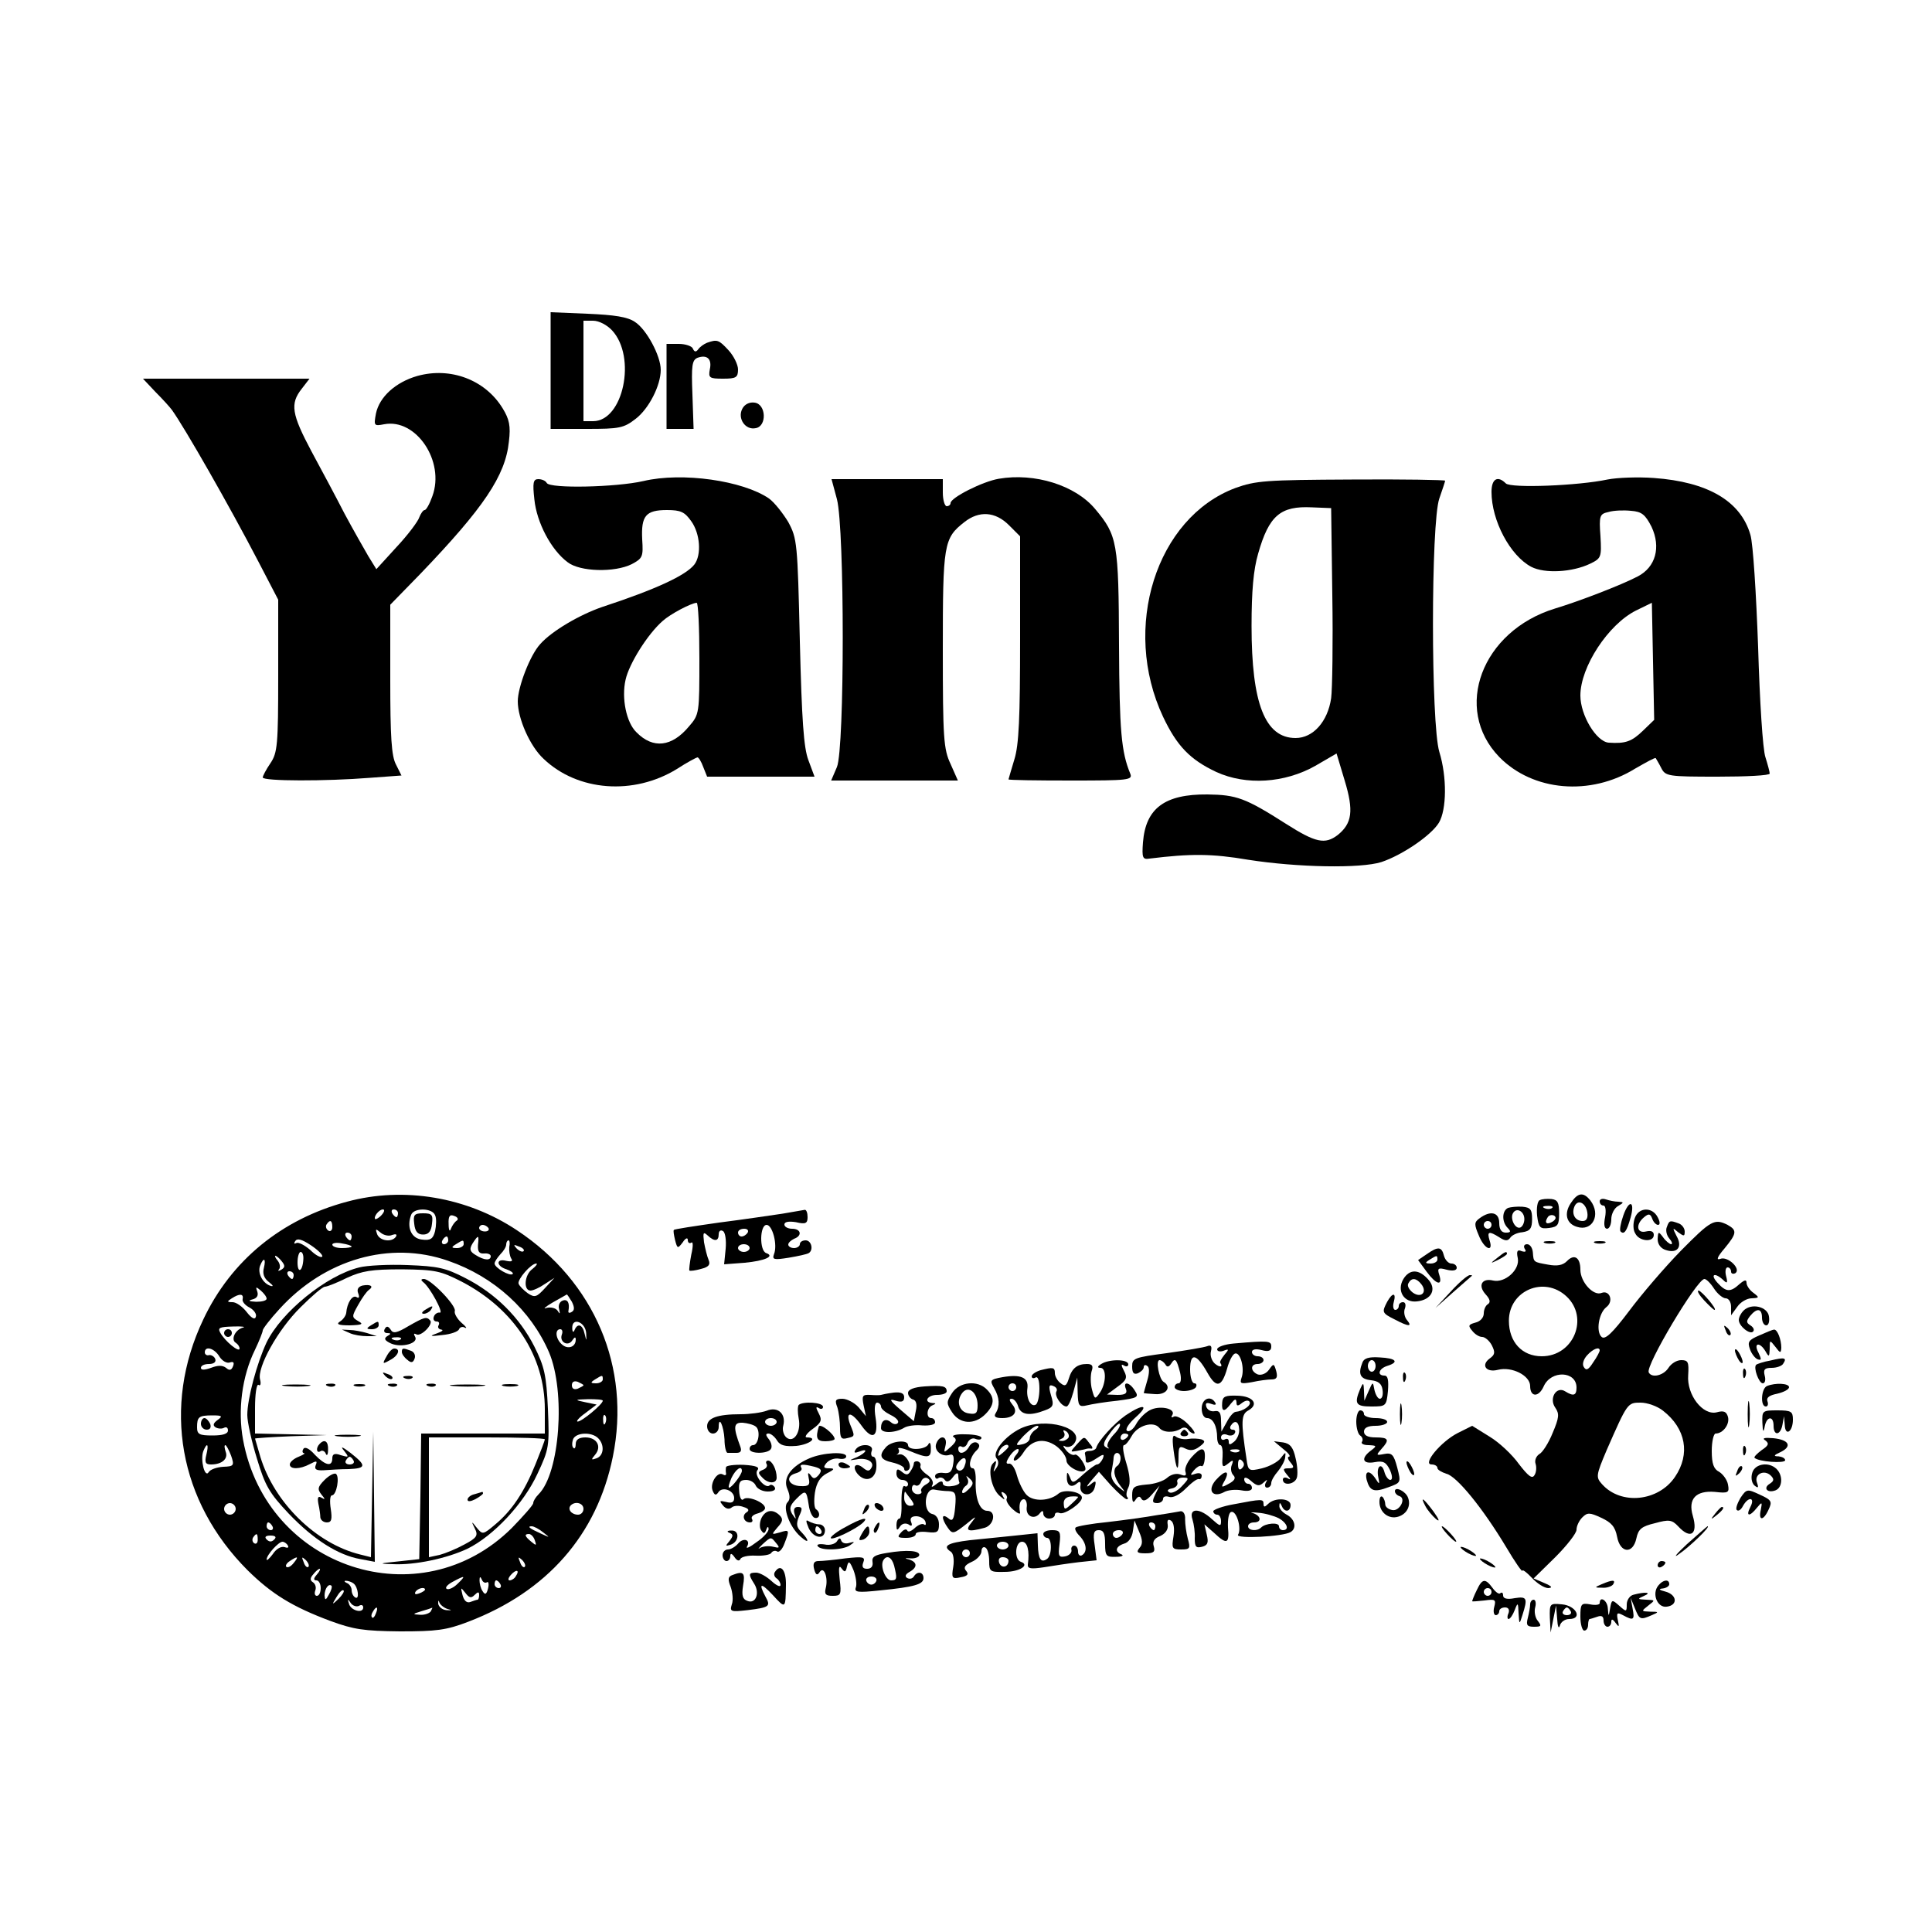 <?xml version="1.0" standalone="no"?>
<!DOCTYPE svg PUBLIC "-//W3C//DTD SVG 20010904//EN"
 "http://www.w3.org/TR/2001/REC-SVG-20010904/DTD/svg10.dtd">
<svg version="1.0" xmlns="http://www.w3.org/2000/svg"
 width="500pt" height="500pt" viewBox="0 0 500 500"
 preserveAspectRatio="xMidYMid meet">

<g transform="translate(0,500) scale(0.1,-0.1)"
fill="#000000" stroke="none">
<path d="M1425 4041 l0 -151 93 0 c85 0 96 2 127 26 34 26 65 86 65 127 0 36
-37 105 -67 124 -19 13 -53 18 -122 21 l-96 4 0 -151z m159 104 c64 -69 29
-235 -49 -235 l-25 0 0 130 0 130 25 0 c15 0 36 -11 49 -25z"/>
<path d="M1830 4113 c-8 -3 -19 -11 -23 -17 -6 -8 -10 -7 -14 2 -2 6 -19 12
-36 12 l-32 0 0 -110 0 -110 35 0 35 0 -3 89 c-3 75 -1 89 13 95 25 9 38 -3
32 -30 -4 -22 -1 -24 34 -24 34 0 39 3 39 24 0 12 -11 35 -25 50 -25 27 -29
28 -55 19z"/>
<path d="M1080 4027 c-56 -16 -98 -54 -107 -97 -6 -32 -5 -33 21 -28 83 16
158 -96 125 -186 -7 -20 -16 -36 -20 -36 -4 0 -10 -9 -14 -19 -3 -10 -29 -45
-59 -77 l-52 -57 -21 34 c-11 19 -39 68 -61 109 -21 41 -60 114 -86 162 -51
96 -56 123 -25 162 l20 26 -215 0 -216 0 32 -34 c18 -18 38 -40 43 -47 33 -46
148 -247 224 -393 l51 -98 0 -197 c0 -179 -2 -199 -20 -226 -11 -16 -20 -33
-20 -37 0 -10 165 -10 277 -1 l82 6 -14 28 c-12 22 -15 72 -15 221 l0 193 78
80 c164 171 220 254 229 342 5 41 1 58 -16 86 -45 74 -135 108 -221 84z"/>
<path d="M1921 3942 c-13 -25 8 -56 35 -50 29 5 27 62 -3 66 -13 2 -26 -4 -32
-16z"/>
<path d="M1665 3755 c-70 -16 -241 -20 -250 -5 -3 6 -13 10 -22 10 -13 0 -15
-9 -10 -53 6 -59 43 -130 86 -162 32 -25 122 -27 166 -5 28 15 30 19 27 64 -3
61 9 76 64 76 36 0 46 -5 63 -29 23 -32 27 -87 8 -112 -22 -28 -99 -64 -239
-110 -58 -20 -130 -62 -160 -96 -26 -28 -58 -111 -58 -148 0 -45 32 -117 67
-149 88 -84 233 -95 345 -26 26 17 51 30 53 30 3 0 10 -11 15 -25 l10 -25 139
0 139 0 -16 43 c-12 32 -17 103 -22 307 -6 256 -7 266 -30 309 -14 23 -36 51
-50 61 -67 46 -224 69 -325 45z m145 -459 c0 -142 0 -145 -27 -176 -44 -53
-93 -59 -136 -15 -26 25 -39 88 -28 136 9 41 57 118 96 152 20 18 73 46 88 47
4 0 7 -65 7 -144z"/>
<path d="M2585 3761 c-42 -7 -125 -49 -125 -63 0 -4 -4 -8 -10 -8 -5 0 -10 16
-10 35 l0 35 -144 0 -144 0 14 -52 c20 -78 20 -644 0 -693 l-15 -35 164 0 164
0 -19 43 c-18 38 -20 67 -20 295 0 274 2 289 56 331 38 30 80 27 115 -8 l29
-29 0 -265 c0 -205 -3 -275 -15 -313 -8 -27 -15 -50 -15 -51 0 -2 72 -3 161
-3 150 0 161 1 154 18 -23 56 -28 110 -29 332 -1 266 -4 284 -62 353 -51 61
-156 94 -249 78z"/>
<path d="M4160 3759 c-75 -16 -250 -23 -263 -10 -21 21 -37 12 -37 -22 0 -74
48 -165 103 -194 35 -18 106 -14 152 8 29 14 30 17 27 71 -4 54 -2 58 21 63
13 4 39 5 58 3 28 -2 37 -10 53 -41 25 -53 11 -105 -36 -129 -42 -22 -151 -64
-214 -83 -189 -58 -265 -259 -144 -384 87 -89 236 -102 352 -30 28 16 51 29
53 27 1 -2 8 -13 14 -25 11 -22 17 -23 146 -23 74 0 135 3 135 8 0 4 -5 23
-11 42 -7 19 -15 148 -19 285 -5 138 -13 268 -20 291 -25 87 -110 137 -250
147 -41 3 -95 1 -120 -4z m92 -650 c-29 -28 -45 -34 -89 -31 -32 3 -73 71 -73
122 0 74 72 184 144 220 l41 20 3 -152 3 -151 -29 -28z"/>
<path d="M3197 3737 c-205 -77 -295 -362 -187 -592 36 -76 70 -111 138 -143
77 -35 176 -29 256 16 l55 32 21 -70 c24 -79 19 -111 -18 -141 -33 -25 -57
-20 -134 29 -105 67 -128 75 -203 76 -111 1 -160 -36 -167 -124 -3 -40 -1 -45
17 -42 106 13 161 13 255 -3 128 -20 291 -23 345 -6 54 18 129 69 149 102 20
34 21 118 1 183 -22 72 -22 594 0 656 8 23 15 44 15 46 0 2 -109 4 -242 3
-223 -1 -248 -3 -301 -22z m251 -277 c2 -124 0 -244 -3 -267 -9 -61 -47 -103
-92 -103 -79 0 -114 89 -114 290 0 91 5 146 17 187 28 99 58 124 139 120 l50
-2 3 -225z"/>
<path d="M898 1890 c-169 -45 -300 -152 -372 -305 -107 -225 -63 -471 115
-649 62 -61 115 -94 214 -131 60 -22 86 -26 180 -27 94 0 120 3 177 25 204 78
333 225 374 427 47 231 -47 453 -248 586 -129 86 -293 114 -440 74z m90 -34
c-7 -8 -15 -12 -17 -11 -5 6 10 25 20 25 5 0 4 -6 -3 -14z m42 4 c0 -5 -2 -10
-4 -10 -3 0 -8 5 -11 10 -3 6 -1 10 4 10 6 0 11 -4 11 -10z m96 -5 c4 -8 3
-27 0 -41 -5 -20 -12 -25 -34 -22 -28 3 -40 32 -28 64 7 19 55 18 62 -1z m56
-14 c-5 -3 -12 -13 -15 -21 -3 -9 -6 -4 -6 12 -1 21 3 26 15 21 9 -3 11 -9 6
-12z m-322 -17 c0 -8 -5 -12 -10 -9 -6 4 -8 11 -5 16 9 14 15 11 15 -7z m404
-2 c3 -5 -1 -9 -9 -9 -8 0 -15 4 -15 9 0 4 4 8 9 8 6 0 12 -4 15 -8z m-249
-18 c9 3 13 2 10 -4 -10 -16 -42 -12 -49 6 -5 14 -4 15 9 4 8 -7 22 -10 30 -6z
m-105 -4 c0 -5 -2 -10 -4 -10 -3 0 -8 5 -11 10 -3 6 -1 10 4 10 6 0 11 -4 11
-10z m-76 -52 c-3 -4 -17 3 -31 17 -15 13 -31 21 -36 18 -6 -3 -7 -1 -3 5 5 8
17 5 41 -11 18 -12 31 -25 29 -29z m326 42 c0 -5 -5 -10 -11 -10 -5 0 -7 5 -4
10 3 6 8 10 11 10 2 0 4 -4 4 -10z m77 -12 c-1 -17 3 -23 16 -22 9 1 17 -2 17
-7 0 -12 -17 -11 -39 3 -15 9 -17 15 -8 30 15 23 17 23 14 -4z m-327 -4 c0 -2
-11 -4 -25 -4 -14 0 -25 4 -25 9 0 4 11 6 25 3 14 -2 25 -6 25 -8z m290 6 c0
-5 -8 -10 -17 -10 -15 0 -16 2 -3 10 19 12 20 12 20 0z m118 -7 c-1 -10 1 -23
5 -30 5 -7 1 -9 -13 -6 -27 7 -26 -14 1 -22 11 -4 18 -9 16 -12 -7 -7 -47 16
-47 27 0 5 7 15 15 24 8 8 15 19 15 25 0 6 3 11 6 11 3 0 4 -8 2 -17z m37 -11
c-3 -3 -11 0 -18 7 -9 10 -8 11 6 5 10 -3 15 -9 12 -12z m-570 -22 c-2 -31
-15 -37 -15 -7 0 15 4 27 8 27 5 0 8 -9 7 -20z m375 -3 c119 -41 214 -128 261
-237 43 -102 28 -312 -27 -367 -8 -8 -14 -18 -14 -23 0 -5 -25 -33 -55 -64
-237 -236 -635 -106 -696 228 -14 76 -3 164 31 233 11 23 20 46 20 50 0 4 19
29 43 55 117 129 286 178 437 125z m-431 -1 c9 -11 9 -16 -1 -22 -7 -4 -10 -4
-6 1 4 4 3 14 -3 22 -6 7 -9 13 -6 13 2 0 10 -6 16 -14z m-46 -17 c-4 -15 0
-27 13 -37 10 -8 13 -12 5 -10 -21 6 -35 33 -28 52 9 23 16 20 10 -5z m695 -3
c-21 -15 -24 -56 -5 -56 7 0 24 8 37 17 l25 16 -24 -26 c-22 -24 -27 -26 -45
-14 -11 8 -22 19 -24 25 -3 11 32 52 46 52 4 0 -1 -7 -10 -14z m-618 -16 c0
-5 -2 -10 -4 -10 -3 0 -8 5 -11 10 -3 6 -1 10 4 10 6 0 11 -4 11 -10z m-70
-61 c0 -5 -12 -8 -27 -8 -19 1 -22 3 -10 6 12 3 16 10 13 20 -5 13 -4 14 9 3
8 -7 15 -16 15 -21z m-62 -1 c-2 -6 6 -16 18 -22 11 -6 19 -17 16 -24 -2 -8
-11 -4 -24 13 -11 14 -27 25 -36 25 -15 0 -15 2 -2 10 20 13 31 12 28 -2z
m852 -7 c7 -14 7 -22 0 -26 -6 -4 -10 -3 -9 2 4 21 -2 32 -15 27 -8 -3 -12
-13 -9 -22 3 -13 2 -14 -4 -4 -5 7 -18 10 -29 7 -10 -4 -3 3 16 14 19 11 36
20 37 21 1 0 7 -9 13 -19z m37 -81 c1 -22 1 -22 -4 -2 -5 24 -18 29 -26 10 -3
-8 -6 -5 -6 5 -1 29 34 16 36 -13z m-889 14 c-20 -6 -31 -31 -18 -39 6 -4 10
-10 10 -15 0 -12 -38 19 -50 41 -7 13 -2 15 33 16 23 1 35 -1 25 -3z m826 -18
c-7 -19 16 -32 27 -15 6 9 9 10 9 2 0 -19 -20 -26 -35 -13 -17 14 -20 40 -5
40 5 0 7 -6 4 -14z m-886 -57 c7 -11 19 -18 27 -15 9 3 12 0 8 -10 -4 -10 -9
-12 -18 -4 -9 7 -21 7 -39 0 -17 -6 -26 -6 -26 0 0 6 9 10 21 10 12 0 19 5 16
13 -2 6 -10 11 -16 10 -6 -2 -11 2 -11 7 0 18 25 11 38 -11z m992 -59 c0 -5
-8 -10 -17 -10 -15 0 -16 2 -3 10 19 12 20 12 20 0z m-50 -15 c0 -2 -7 -5 -15
-9 -9 -3 -15 0 -15 9 0 9 6 12 15 9 8 -4 15 -7 15 -9z m50 -40 c0 -9 -54 -54
-65 -54 -5 0 3 10 20 22 l29 22 -29 6 c-29 6 -29 7 8 8 20 0 37 -1 37 -4z
m-997 -50 c-11 -8 -13 -14 -5 -19 7 -4 17 -4 22 -1 6 3 10 0 10 -7 0 -9 -14
-13 -40 -13 -34 0 -40 3 -40 21 0 27 4 31 40 31 25 0 27 -2 13 -12z m1004 -7
c-3 -8 -6 -5 -6 6 -1 11 2 17 5 13 3 -3 4 -12 1 -19z m-19 -40 c17 -17 15 -45
-4 -52 -14 -5 -15 -4 -4 9 18 21 5 45 -25 45 -17 0 -25 -6 -25 -17 0 -9 -3
-14 -6 -10 -4 3 -4 13 -1 22 7 18 48 20 65 3z m-1014 -43 c-5 -20 -2 -25 12
-25 29 0 45 15 38 33 -3 9 -4 17 -1 17 3 0 9 -12 15 -27 9 -26 7 -28 -20 -29
-17 -1 -34 -7 -38 -14 -10 -16 -22 32 -14 54 10 25 15 19 8 -9z m76 -140 c0
-8 -7 -15 -15 -15 -8 0 -15 7 -15 15 0 8 7 15 15 15 8 0 15 -7 15 -15z m900 0
c0 -8 -6 -15 -14 -15 -17 0 -28 14 -19 24 12 12 33 6 33 -9z m-805 -45 c3 -5
1 -10 -4 -10 -6 0 -11 5 -11 10 0 6 2 10 4 10 3 0 8 -4 11 -10z m701 -16 c18
-14 18 -14 -6 -3 -31 14 -36 19 -24 19 6 0 19 -7 30 -16z m-739 -19 c0 -8 -4
-12 -9 -9 -5 3 -6 10 -3 15 9 13 12 11 12 -6z m43 1 c-7 -7 -13 -7 -20 0 -6 6
-3 10 10 10 13 0 16 -4 10 -10z m674 -2 c5 -14 4 -15 -9 -4 -17 14 -19 20 -6
20 5 0 12 -7 15 -16z m-639 -14 c3 -5 0 -7 -8 -4 -9 3 -22 -4 -31 -18 -9 -12
-16 -18 -16 -14 0 12 31 46 41 46 4 0 11 -4 14 -10z m15 -45 c-7 -9 -15 -13
-19 -10 -3 3 1 10 9 15 21 14 24 12 10 -5z m38 -10 c-3 -3 -9 2 -12 12 -6 14
-5 15 5 6 7 -7 10 -15 7 -18z m560 0 c-3 -3 -9 2 -12 12 -6 14 -5 15 5 6 7 -7
10 -15 7 -18z m-538 -20 c-9 -10 -9 -15 -1 -15 6 0 11 -9 11 -20 0 -11 -4 -20
-10 -20 -5 0 -7 6 -4 14 3 8 0 17 -6 21 -8 5 -8 11 1 21 6 8 14 14 16 14 3 0
0 -7 -7 -15z m515 -4 c-3 -6 -11 -11 -16 -11 -5 0 -4 6 3 14 14 16 24 13 13
-3z m-151 -20 c-10 -10 -23 -16 -28 -13 -5 3 2 11 15 18 33 18 36 17 13 -5z
m76 4 c4 3 6 -4 3 -16 -4 -16 -8 -17 -14 -7 -5 7 -8 20 -8 28 0 10 2 11 6 2 2
-6 8 -10 13 -7z m-345 -3 c12 -9 16 -44 4 -36 -5 3 -9 11 -9 19 0 7 -6 16 -12
18 -7 3 -8 6 -3 6 6 0 15 -3 20 -7z m380 -2 c3 -5 1 -10 -4 -10 -6 0 -11 5
-11 10 0 6 2 10 4 10 3 0 8 -4 11 -10z m-444 -27 c-8 -15 -10 -15 -11 -2 0 17
10 32 18 25 2 -3 -1 -13 -7 -23z m25 -11 c-17 -16 -18 -16 -5 5 7 12 15 20 18
17 3 -2 -3 -12 -13 -22z m224 24 c0 -2 -7 -7 -16 -10 -8 -3 -12 -2 -9 4 6 10
25 14 25 6z m128 -14 c9 9 12 9 12 0 0 -7 -2 -12 -4 -12 -2 0 -11 -3 -19 -6
-9 -3 -16 3 -20 18 -5 21 -5 21 7 6 10 -13 15 -15 24 -6z m-70 -36 c12 -3 12
-4 -3 -3 -11 1 -20 9 -21 17 0 8 1 10 3 3 2 -6 12 -14 21 -17z m-229 8 c6 4
11 2 11 -4 0 -17 -33 -8 -37 10 -4 12 -3 13 5 1 5 -7 15 -10 21 -7z m44 -19
c-3 -9 -8 -14 -10 -11 -3 3 -2 9 2 15 9 16 15 13 8 -4z m142 5 c-3 -5 -16 -10
-28 -9 -20 1 -20 2 3 9 14 4 26 8 28 9 2 1 0 -3 -3 -9z"/>
<path d="M1072 1833 c2 -20 9 -28 23 -28 14 0 21 8 23 28 3 23 0 27 -23 27
-23 0 -26 -4 -23 -27z"/>
<path d="M930 1720 c-86 -21 -202 -116 -240 -194 -25 -53 -50 -146 -50 -188 0
-18 11 -68 25 -113 21 -70 32 -89 82 -142 64 -67 128 -108 186 -118 l37 -7 -2
168 -2 169 -3 -163 -3 -162 -28 7 c-114 28 -222 134 -258 252 -7 25 -14 47
-14 48 0 1 42 4 93 6 l92 3 -92 2 -93 2 0 66 c0 36 4 63 9 60 5 -4 7 3 4 14
-8 31 46 129 105 187 29 29 57 53 63 53 5 0 31 10 57 23 39 18 64 22 142 22
87 -1 100 -4 155 -32 136 -71 215 -193 215 -330 l0 -63 -160 0 -160 0 -2 -162
-3 -163 -55 -6 c-50 -5 -51 -6 -14 -7 58 -3 141 15 194 40 67 33 145 116 181
194 30 64 31 71 27 168 -4 87 -9 109 -35 161 -38 75 -100 137 -178 177 -52 27
-72 31 -150 34 -49 2 -106 -1 -125 -6z m480 -445 c0 -3 -11 -32 -24 -64 -29
-72 -61 -120 -104 -156 -32 -27 -33 -27 -48 -9 -14 18 -15 18 -5 -2 9 -18 5
-24 -27 -41 -20 -11 -49 -23 -64 -27 l-28 -6 0 155 0 155 150 0 c83 0 150 -2
150 -5z"/>
<path d="M1228 1133 c-10 -2 -18 -9 -18 -14 0 -6 8 -5 20 1 11 6 20 13 20 15
0 3 -1 4 -2 4 -2 -1 -11 -3 -20 -6z"/>
<path d="M1095 1682 c17 -12 55 -82 43 -79 -6 1 -13 -4 -15 -10 -3 -7 0 -13 7
-13 6 0 8 -4 5 -10 -3 -5 0 -10 7 -11 7 -1 2 -5 -12 -10 -20 -7 -17 -8 15 -4
22 2 41 9 43 15 2 5 9 8 15 4 7 -3 3 3 -9 13 -11 10 -19 24 -17 30 5 13 -62
83 -80 83 -8 0 -8 -3 -2 -8z"/>
<path d="M938 1673 c-11 -3 -15 -10 -11 -20 4 -10 2 -14 -4 -10 -11 7 -25 -15
-27 -41 -1 -7 -8 -17 -16 -22 -11 -7 -4 -10 25 -10 32 1 37 3 22 11 -17 10
-17 12 0 42 10 18 22 35 28 39 13 9 4 15 -17 11z"/>
<path d="M1100 1610 c-9 -6 -10 -10 -3 -10 6 0 15 5 18 10 8 12 4 12 -15 0z"/>
<path d="M1057 1568 c-30 -18 -40 -20 -46 -9 -6 9 -11 10 -15 2 -4 -6 -1 -11
6 -11 10 0 11 -2 0 -8 -9 -6 -7 -11 10 -19 28 -12 73 1 62 18 -4 7 -3 9 3 6
12 -8 46 27 36 36 -9 10 -14 9 -56 -15z m-20 -34 c-3 -3 -12 -4 -19 -1 -8 3
-5 6 6 6 11 1 17 -2 13 -5z"/>
<path d="M960 1570 c-13 -8 -12 -10 3 -10 9 0 17 5 17 10 0 12 -1 12 -20 0z"/>
<path d="M905 1550 c11 -5 31 -8 45 -8 l25 0 -25 8 c-14 4 -34 8 -45 8 l-20 1
20 -9z"/>
<path d="M1000 1489 c-11 -19 -10 -20 9 -9 22 11 29 30 11 30 -5 0 -14 -9 -20
-21z"/>
<path d="M1040 1501 c0 -5 6 -14 14 -20 10 -9 15 -8 19 3 3 8 -1 17 -9 20 -21
8 -24 8 -24 -3z"/>
<path d="M997 1439 c7 -7 15 -10 18 -7 3 3 -2 9 -12 12 -14 6 -15 5 -6 -5z"/>
<path d="M1048 1433 c7 -3 16 -2 19 1 4 3 -2 6 -13 5 -11 0 -14 -3 -6 -6z"/>
<path d="M738 1413 c18 -2 45 -2 60 0 15 2 0 4 -33 4 -33 0 -45 -2 -27 -4z"/>
<path d="M848 1413 c7 -3 16 -2 19 1 4 3 -2 6 -13 5 -11 0 -14 -3 -6 -6z"/>
<path d="M918 1413 c6 -2 18 -2 25 0 6 3 1 5 -13 5 -14 0 -19 -2 -12 -5z"/>
<path d="M1008 1413 c7 -3 16 -2 19 1 4 3 -2 6 -13 5 -11 0 -14 -3 -6 -6z"/>
<path d="M1108 1413 c7 -3 16 -2 19 1 4 3 -2 6 -13 5 -11 0 -14 -3 -6 -6z"/>
<path d="M1173 1413 c20 -2 54 -2 75 0 20 2 3 4 -38 4 -41 0 -58 -2 -37 -4z"/>
<path d="M1303 1413 c9 -2 25 -2 35 0 9 3 1 5 -18 5 -19 0 -27 -2 -17 -5z"/>
<path d="M873 1283 c15 -2 39 -2 55 0 15 2 2 4 -28 4 -30 0 -43 -2 -27 -4z"/>
<path d="M827 1263 c-10 -10 -8 -25 2 -19 5 4 12 0 14 -6 3 -7 6 -3 6 10 1 22
-9 29 -22 15z"/>
<path d="M785 1250 c-3 -5 -3 -10 2 -11 4 0 -2 -4 -14 -9 -13 -5 -23 -14 -23
-20 0 -13 26 -13 52 1 17 9 20 9 15 -3 -4 -11 2 -14 21 -13 15 1 44 3 65 3 45
2 46 9 4 42 -21 16 -27 18 -17 6 14 -18 13 -18 -8 -12 -16 6 -22 3 -22 -8 0
-23 -18 -19 -45 9 -14 16 -26 22 -30 15z m130 -30 c3 -5 -1 -10 -10 -10 -9 0
-13 5 -10 10 3 6 8 10 10 10 2 0 7 -4 10 -10z"/>
<path d="M840 1170 c-18 -18 -19 -24 -8 -38 10 -12 10 -14 0 -8 -9 5 -11 1 -8
-16 3 -13 5 -29 5 -35 1 -7 8 -13 17 -13 12 0 14 8 10 35 -3 19 -2 35 3 35 12
0 21 49 10 56 -5 2 -18 -5 -29 -16z"/>
<path d="M580 1550 c0 -5 5 -10 10 -10 6 0 10 5 10 10 0 6 -4 10 -10 10 -5 0
-10 -4 -10 -10z"/>
<path d="M520 1315 c0 -8 7 -15 15 -15 9 0 12 6 9 15 -4 8 -10 15 -15 15 -5 0
-9 -7 -9 -15z"/>
<path d="M4065 1886 c-18 -27 -11 -53 16 -61 40 -13 63 31 35 68 -18 23 -33
21 -51 -7z m43 -24 c2 -14 -2 -22 -12 -22 -19 0 -29 17 -22 36 8 22 30 12 34
-14z"/>
<path d="M3985 1894 c-6 -2 -9 -20 -7 -40 4 -31 7 -35 31 -32 23 3 26 8 26 38
0 28 -4 35 -20 37 -11 1 -25 0 -30 -3z m32 -20 c-3 -3 -12 -4 -19 -1 -8 3 -5
6 6 6 11 1 17 -2 13 -5z m2 -35 c-16 -10 -23 -4 -14 10 3 6 11 8 17 5 6 -4 5
-9 -3 -15z"/>
<path d="M4140 1891 c0 -6 4 -11 10 -11 5 0 7 -13 4 -30 -4 -19 -2 -30 5 -30
6 0 11 11 11 25 0 13 8 29 18 34 15 9 15 10 0 11 -9 0 -23 3 -32 6 -9 3 -16 1
-16 -5z"/>
<path d="M4201 1854 c-7 -20 -10 -38 -7 -41 9 -9 16 0 26 36 12 43 -4 48 -19
5z"/>
<path d="M3903 1874 c-16 -7 -17 -36 -1 -52 9 -9 8 -12 -5 -12 -11 0 -17 8
-17 25 0 28 -23 33 -51 12 -14 -10 -14 -16 -2 -44 14 -36 39 -46 28 -13 -7 23
-2 25 25 8 15 -10 22 -10 28 -2 4 7 18 14 32 15 20 3 25 10 25 34 0 25 -4 30
-25 32 -14 1 -31 -1 -37 -3z m42 -29 c0 -10 -5 -20 -11 -22 -13 -4 -27 24 -18
38 9 15 29 4 29 -16z m-85 -15 c0 -5 -4 -10 -10 -10 -5 0 -10 5 -10 10 0 6 5
10 10 10 6 0 10 -4 10 -10z"/>
<path d="M2025 1859 c-27 -4 -101 -15 -164 -23 -63 -9 -116 -17 -117 -19 -2
-2 0 -13 3 -26 6 -23 7 -23 20 -6 7 11 13 13 13 6 0 -7 4 -10 9 -7 5 4 5 -10
0 -31 -4 -21 -6 -39 -5 -41 2 -2 16 0 30 4 20 5 25 11 20 23 -4 9 -9 30 -12
46 -3 25 -2 28 9 18 18 -17 29 -16 29 3 0 8 5 12 11 8 6 -3 9 -24 7 -46 l-4
-40 53 4 c53 5 79 17 56 25 -18 6 -17 73 1 73 15 0 29 -52 19 -76 -5 -14 0
-15 38 -9 24 4 47 9 52 12 13 8 7 33 -8 33 -8 0 -15 -4 -15 -10 0 -5 -7 -10
-15 -10 -8 0 -15 4 -15 9 0 5 7 11 15 15 22 8 18 26 -5 26 -11 0 -20 5 -20 11
0 7 11 9 30 6 25 -6 30 -3 30 13 0 11 -3 19 -7 19 -5 -1 -30 -5 -58 -10z m-90
-49 c-3 -5 -10 -10 -16 -10 -5 0 -9 5 -9 10 0 6 7 10 16 10 8 0 12 -4 9 -10z
m5 -40 c0 -5 -7 -10 -15 -10 -8 0 -15 5 -15 10 0 6 7 10 15 10 8 0 15 -4 15
-10z"/>
<path d="M4231 1848 c-5 -13 -5 -31 1 -40 10 -21 48 -24 48 -4 0 9 -7 12 -20
9 -24 -6 -28 18 -5 37 12 10 16 9 21 -4 3 -9 10 -16 15 -16 6 0 5 9 -1 20 -14
27 -49 26 -59 -2z"/>
<path d="M4314 1825 c-4 -8 -1 -22 6 -30 7 -8 9 -15 5 -15 -4 0 -14 8 -21 18
-12 16 -13 15 -14 -5 0 -13 8 -24 21 -28 30 -10 44 8 28 36 -11 22 -11 23 4
10 15 -11 17 -11 17 2 0 8 -7 18 -16 21 -22 8 -24 8 -30 -9z"/>
<path d="M4350 1763 c-42 -43 -102 -113 -134 -156 -43 -57 -62 -75 -71 -67
-15 13 -8 61 12 77 20 15 9 45 -12 37 -21 -9 -55 28 -55 60 0 32 -16 42 -35
22 -11 -11 -26 -13 -48 -9 -39 7 -38 6 -40 32 -1 11 -7 21 -15 21 -7 0 -10 -5
-6 -12 5 -7 2 -9 -8 -6 -11 5 -14 0 -10 -18 6 -30 -33 -65 -64 -58 -29 7 -40
-13 -19 -36 11 -12 13 -20 6 -25 -6 -3 -11 -14 -11 -24 0 -11 -9 -21 -22 -24
-18 -5 -19 -8 -8 -21 7 -9 18 -16 26 -16 7 0 19 -10 25 -22 9 -18 8 -24 -6
-34 -23 -17 -9 -37 22 -29 36 9 83 -15 83 -42 0 -29 22 -30 35 -1 19 43 85 40
85 -3 0 -21 -8 -23 -29 -10 -23 15 -43 -18 -26 -42 11 -16 10 -26 -7 -66 -10
-25 -26 -50 -34 -54 -8 -5 -13 -16 -10 -25 3 -9 2 -23 -3 -30 -6 -10 -16 -2
-40 29 -17 24 -51 56 -76 71 l-45 28 -38 -19 c-43 -22 -92 -81 -67 -81 8 0 15
-4 15 -9 0 -5 11 -11 23 -15 27 -6 95 -90 155 -190 23 -39 42 -66 42 -61 0 4
11 -4 25 -19 13 -14 32 -26 42 -26 12 1 9 5 -10 13 l-28 12 56 55 c30 30 55
62 55 71 0 10 7 24 15 32 13 13 19 13 49 -1 26 -12 36 -23 41 -49 8 -43 41
-46 50 -4 5 24 14 31 48 39 36 10 44 9 60 -8 32 -35 52 -21 38 27 -13 44 8 66
57 62 35 -4 38 -2 34 19 -2 12 -13 27 -23 33 -14 7 -19 21 -19 54 0 25 5 45
10 45 19 0 37 24 32 43 -4 14 -11 17 -29 12 -36 -9 -78 45 -74 96 2 34 0 39
-18 39 -12 0 -26 -9 -33 -20 -13 -20 -43 -27 -51 -12 -10 16 125 242 144 242
5 0 16 -11 25 -25 9 -14 23 -25 30 -25 8 0 14 -10 14 -22 l0 -22 16 22 c8 12
25 22 37 22 20 1 21 2 5 14 -10 7 -18 19 -18 26 0 9 -5 8 -18 -3 -24 -22 -35
-21 -57 3 -20 22 -8 28 14 8 11 -11 13 -9 8 10 -3 12 -1 22 4 22 5 0 9 -5 9
-11 0 -5 5 -7 11 -4 16 11 -20 45 -39 37 -11 -4 -8 5 11 27 32 39 33 47 8 61
-34 17 -43 12 -121 -67z m-296 -118 c59 -55 19 -155 -64 -155 -51 0 -85 37
-85 92 0 78 91 117 149 63z m86 -140 c0 -3 -7 -17 -17 -31 -12 -19 -18 -22
-24 -12 -5 7 -1 20 8 30 15 17 33 24 33 13z m164 -156 c59 -46 71 -112 31
-171 -43 -64 -140 -74 -189 -19 -16 18 -16 22 12 88 54 123 54 123 88 123 17
0 43 -9 58 -21z"/>
<path d="M3998 1783 c6 -2 18 -2 25 0 6 3 1 5 -13 5 -14 0 -19 -2 -12 -5z"/>
<path d="M4128 1783 c6 -2 18 -2 25 0 6 3 1 5 -13 5 -14 0 -19 -2 -12 -5z"/>
<path d="M3692 1754 l-22 -15 22 -30 c25 -34 42 -38 33 -9 -6 18 -3 20 19 14
16 -4 26 -2 26 5 0 6 -6 11 -14 11 -7 0 -16 9 -19 20 -6 24 -15 25 -45 4z m28
-14 c0 -5 -8 -10 -17 -10 -15 0 -16 2 -3 10 19 12 20 12 20 0z"/>
<path d="M3874 1744 c-18 -14 -18 -15 4 -4 12 6 22 13 22 15 0 8 -5 6 -26 -11z"/>
<path d="M3632 1690 c-18 -30 1 -62 35 -58 38 4 52 32 29 57 -24 27 -48 27
-64 1z m46 -13 c17 -21 0 -38 -22 -22 -10 8 -15 18 -11 24 8 15 20 14 33 -2z"/>
<path d="M3755 1658 l-40 -43 45 40 c25 22 47 41 49 43 2 1 0 2 -5 2 -6 0 -28
-19 -49 -42z"/>
<path d="M4410 1635 c13 -14 25 -25 27 -25 9 0 -33 49 -41 50 -5 0 1 -11 14
-25z"/>
<path d="M3590 1631 c-14 -27 -14 -29 20 -46 36 -19 46 -19 31 -1 -6 7 -9 21
-5 30 3 9 1 16 -5 16 -6 0 -11 -4 -11 -10 0 -5 -4 -10 -9 -10 -5 0 -7 9 -4 20
7 25 -3 26 -17 1z"/>
<path d="M4512 1608 c-6 -6 -12 -17 -12 -24 0 -16 29 -39 37 -30 4 4 1 11 -7
16 -11 7 -11 11 -1 24 18 22 31 20 31 -4 0 -11 5 -20 11 -20 6 0 9 10 7 23 -3
25 -45 36 -66 15z"/>
<path d="M4466 1557 c3 -10 9 -15 12 -12 3 3 0 11 -7 18 -10 9 -11 8 -5 -6z"/>
<path d="M4553 1544 c-28 -12 -31 -17 -24 -36 4 -12 14 -24 20 -26 10 -3 10 0
2 17 -14 26 3 29 18 4 9 -16 10 -15 11 6 0 24 0 24 15 5 12 -16 14 -17 15 -2
0 21 -10 48 -19 47 -3 0 -20 -7 -38 -15z"/>
<path d="M3193 1523 c-24 -2 -43 -9 -43 -15 0 -5 7 -7 16 -4 15 6 15 4 3 -10
-8 -10 -13 -19 -11 -21 8 -11 -1 -13 -14 -2 -8 7 -13 21 -10 32 3 13 0 17 -10
13 -8 -3 -55 -11 -105 -18 -83 -11 -89 -13 -89 -34 0 -17 4 -22 15 -18 8 4 15
10 15 16 0 5 4 7 9 3 6 -3 6 -18 0 -38 -5 -17 -9 -32 -9 -32 0 -1 14 -2 30 -3
29 -2 43 19 21 32 -11 7 -21 56 -10 56 4 0 11 -5 15 -11 4 -8 9 -7 15 2 10 16
14 12 23 -23 4 -17 2 -28 -4 -28 -5 0 -10 -4 -10 -10 0 -5 11 -10 24 -10 14 0
28 5 31 10 3 6 1 10 -4 10 -6 0 -11 16 -11 36 0 45 17 41 45 -9 23 -41 37 -37
51 12 5 19 14 36 20 38 14 5 26 -39 17 -63 -5 -15 -2 -16 27 -11 18 4 41 7 50
7 14 0 17 5 13 21 -6 21 -7 21 -19 4 -7 -10 -20 -15 -29 -12 -19 8 -20 27 0
27 8 0 15 5 15 10 0 6 -7 10 -15 10 -8 0 -15 5 -15 11 0 7 10 9 25 5 18 -5 25
-2 25 9 0 15 -6 16 -97 8z"/>
<path d="M4490 1505 c0 -5 5 -17 10 -25 5 -8 10 -10 10 -5 0 6 -5 17 -10 25
-5 8 -10 11 -10 5z"/>
<path d="M3526 1474 c-12 -30 -6 -43 22 -46 19 -2 28 -9 30 -25 2 -13 -1 -23
-7 -23 -5 0 -11 10 -14 23 -4 22 -4 22 -15 -3 l-11 -25 -1 25 c-1 23 -2 23
-10 5 -16 -38 -11 -45 29 -45 38 0 39 1 43 40 2 28 0 40 -9 40 -20 0 -15 18 7
25 32 10 23 20 -19 22 -28 2 -41 -2 -45 -13z m34 -9 c0 -8 -4 -15 -10 -15 -5
0 -10 7 -10 15 0 8 5 15 10 15 6 0 10 -7 10 -15z"/>
<path d="M4582 1479 c-18 -3 -35 -9 -37 -11 -8 -7 7 -48 17 -48 6 0 8 9 5 20
-4 16 0 20 18 20 13 0 27 5 30 11 10 15 4 17 -33 8z"/>
<path d="M2850 1470 c-10 -6 -11 -10 -2 -10 16 0 15 -41 -2 -65 -12 -17 -13
-17 -20 9 -4 15 -4 36 -1 47 5 14 2 19 -12 19 -25 0 -39 -11 -47 -38 -6 -19
-10 -21 -22 -11 -8 6 -14 18 -14 25 0 16 -5 16 -37 8 -13 -4 -23 -11 -23 -16
0 -5 5 -6 10 -3 6 4 10 -8 10 -29 0 -19 -4 -37 -9 -41 -13 -8 -26 16 -22 43 3
27 -17 36 -64 28 -33 -6 -34 -8 -22 -29 14 -24 15 -46 4 -64 -6 -9 -1 -13 17
-13 30 0 42 16 26 35 -8 10 -9 15 -2 15 6 0 14 -9 17 -20 7 -22 30 -25 69 -10
22 8 24 13 16 39 -7 24 -5 29 6 24 8 -3 11 -9 8 -14 -6 -11 13 -39 26 -39 5 0
12 17 18 38 l10 37 1 -39 c1 -34 3 -38 24 -33 12 3 48 9 79 12 53 7 56 9 45
26 -14 23 -32 25 -23 4 4 -11 -2 -15 -22 -15 l-27 1 27 20 c24 17 26 24 17 41
-8 15 -8 19 0 14 6 -4 11 -2 11 3 0 14 -50 14 -70 1z m-220 -60 c0 -5 -4 -10
-10 -10 -5 0 -10 5 -10 10 0 6 5 10 10 10 6 0 10 -4 10 -10z"/>
<path d="M4511 1444 c0 -11 3 -14 6 -6 3 7 2 16 -1 19 -3 4 -6 -2 -5 -13z"/>
<path d="M3631 1434 c0 -11 3 -14 6 -6 3 7 2 16 -1 19 -3 4 -6 -2 -5 -13z"/>
<path d="M2393 1412 c-28 -2 -43 -8 -43 -17 0 -7 6 -15 13 -17 8 -2 11 -13 7
-30 l-5 -26 -35 30 c-28 24 -30 29 -12 23 16 -5 22 -2 22 9 0 10 -8 14 -27 12
-16 -2 -30 -5 -33 -6 -3 -1 -15 -1 -28 0 -20 1 -22 -2 -17 -27 l6 -28 -19 23
c-11 12 -30 22 -42 22 -18 0 -20 -4 -13 -22 4 -13 7 -37 7 -54 0 -25 3 -30 18
-26 21 5 21 4 8 36 -13 35 4 33 30 -4 28 -39 44 -29 36 21 -4 24 -2 39 4 39 5
0 10 -5 10 -10 0 -6 11 -15 25 -22 13 -6 22 -15 19 -20 -3 -5 -11 -5 -18 1
-14 12 -26 5 -26 -15 0 -14 37 -13 60 1 8 5 29 8 47 6 19 -1 33 2 33 8 0 6 -4
11 -10 11 -14 0 -12 27 3 33 10 4 10 6 0 6 -24 2 -13 21 12 21 14 0 25 4 25 9
0 14 -10 16 -57 13z"/>
<path d="M2464 1395 c-15 -23 -15 -27 0 -50 20 -31 58 -33 86 -5 24 24 25 43
4 64 -24 25 -71 20 -90 -9z m66 -32 c0 -20 -4 -24 -22 -21 -26 3 -35 32 -17
54 16 19 39 0 39 -33z"/>
<path d="M4573 1413 c-15 -6 -18 -53 -3 -53 5 0 7 6 4 14 -3 9 5 15 25 19 17
4 31 11 31 17 0 10 -35 12 -57 3z"/>
<path d="M3163 1370 c-2 -25 6 -25 23 -2 10 12 13 13 14 3 0 -10 3 -11 14 -2
9 7 17 8 20 3 5 -9 -16 -24 -37 -26 -5 -1 -15 -12 -22 -26 l-14 -25 -1 28 c0
20 -4 27 -16 25 -10 -2 -19 3 -22 11 -3 10 0 12 12 8 10 -4 15 -3 11 3 -12 20
-35 10 -35 -15 0 -15 6 -25 14 -25 15 0 26 -21 26 -51 0 -10 4 -19 8 -19 5 0
7 -14 6 -30 -2 -27 0 -29 14 -18 13 11 15 10 10 -3 -4 -9 -2 -21 4 -27 7 -7 3
-14 -12 -22 -20 -11 -21 -10 -10 9 14 27 0 27 -24 0 -22 -26 -8 -46 21 -31 10
6 31 8 46 5 16 -3 27 -1 27 6 0 6 -4 11 -10 11 -5 0 -10 5 -10 12 0 6 7 5 18
-5 15 -13 21 -14 32 -4 10 9 11 9 6 0 -4 -7 -2 -13 3 -13 6 0 11 5 11 12 0 6
8 20 17 30 9 11 18 27 19 36 2 15 1 15 -11 -1 -7 -10 -29 -22 -49 -27 -34 -8
-36 -7 -40 24 -15 98 -14 116 5 126 28 16 12 37 -29 38 -31 1 -38 -2 -39 -18z
m44 -69 c1 -11 -5 -25 -13 -32 -11 -9 -14 -9 -14 0 0 7 -4 9 -10 6 -5 -3 -10
-1 -10 5 0 7 7 10 15 7 8 -4 17 -2 20 3 4 6 1 10 -5 10 -6 0 -8 5 -5 10 10 16
21 12 22 -9z m0 -57 c-3 -3 -12 -4 -19 -1 -8 3 -5 6 6 6 11 1 17 -2 13 -5z m7
-44 c-6 -6 -10 -3 -10 10 0 13 4 16 10 10 7 -7 7 -13 0 -20z"/>
<path d="M4523 1340 c0 -30 2 -43 4 -27 2 15 2 39 0 55 -2 15 -4 2 -4 -28z"/>
<path d="M3623 1340 c0 -25 2 -35 4 -22 2 12 2 32 0 45 -2 12 -4 2 -4 -23z"/>
<path d="M2067 1364 c-3 -4 -3 -19 0 -35 7 -35 -13 -65 -32 -49 -7 6 -11 20
-8 30 8 31 -14 51 -43 39 -14 -5 -44 -9 -67 -9 -61 0 -87 -10 -87 -31 0 -11 7
-19 15 -19 8 0 15 7 15 17 0 31 13 3 15 -32 0 -19 4 -35 8 -35 4 0 14 0 23 0
11 0 14 5 10 16 -19 51 -18 63 6 62 12 -1 28 -5 34 -10 13 -10 7 -48 -7 -48
-5 0 -9 -4 -9 -10 0 -13 47 -13 55 0 4 6 1 17 -5 25 -9 11 -9 15 -1 15 6 0 16
-8 22 -18 8 -13 21 -16 50 -14 35 4 57 22 27 22 -7 0 -1 10 14 21 24 17 26 24
17 41 -8 15 -8 19 0 14 6 -4 11 -2 11 3 0 12 -52 15 -63 5z m-57 -44 c0 -5 -7
-10 -15 -10 -8 0 -15 5 -15 10 0 6 7 10 15 10 8 0 15 -4 15 -10z"/>
<path d="M2913 1337 c-30 -21 -71 -66 -76 -84 -1 -4 -9 -8 -17 -8 -8 0 -14 -3
-12 -8 1 -4 2 -12 2 -18 0 -7 10 -5 25 5 21 14 24 14 19 1 -4 -8 -10 -15 -15
-15 -4 0 -20 -12 -36 -26 -25 -23 -28 -24 -34 -7 -6 14 -8 15 -8 2 -1 -22 10
-31 25 -19 9 8 12 6 10 -7 -2 -25 30 -28 37 -3 5 18 3 20 -11 8 -12 -9 -11 -5
2 10 l20 23 32 -36 c18 -19 36 -35 40 -35 4 0 4 3 1 6 -3 4 -2 14 3 24 6 11 4
33 -5 63 -8 26 -11 47 -6 47 4 0 13 11 20 24 15 27 56 39 71 21 10 -13 38 -14
57 -2 6 4 14 3 18 -3 3 -5 10 -10 15 -10 5 0 -2 11 -16 25 -14 14 -30 22 -36
19 -6 -4 -8 -2 -4 4 10 17 -34 26 -59 12 -13 -7 -28 -23 -35 -36 -7 -13 -18
-21 -23 -17 -6 3 4 19 22 35 37 33 20 36 -26 5z m-31 -50 c-12 -13 -19 -27
-15 -32 5 -4 2 -5 -4 -1 -10 5 -7 15 9 36 12 17 24 28 26 25 3 -3 -4 -16 -16
-28z m38 -1 c0 -3 -4 -8 -10 -11 -5 -3 -10 -1 -10 4 0 6 5 11 10 11 6 0 10 -2
10 -4z m-20 -60 c0 -8 -4 -17 -9 -20 -12 -8 -8 -30 9 -52 14 -18 14 -18 -7 -1
-14 13 -20 26 -16 40 2 12 5 28 5 35 2 17 18 15 18 -2z"/>
<path d="M3510 1321 c0 -17 5 -33 10 -36 6 -4 8 -11 5 -16 -4 -5 4 -9 17 -9
21 -1 22 -2 6 -14 -27 -20 -22 -36 10 -30 22 4 29 0 39 -20 7 -16 7 -26 1 -26
-5 0 -12 9 -15 20 -7 27 -22 16 -16 -13 4 -19 3 -20 -7 -4 -15 23 -29 22 -23
-3 8 -29 19 -33 56 -19 33 12 33 12 23 51 -9 34 -14 39 -34 35 -21 -4 -21 -3
-7 13 22 24 19 30 -15 30 -20 0 -30 5 -30 15 0 10 10 15 30 15 17 0 30 5 30
10 0 6 -13 10 -30 10 -16 0 -30 5 -30 10 0 6 -4 10 -10 10 -5 0 -10 -13 -10
-29z"/>
<path d="M4561 1318 c1 -24 3 -27 6 -10 5 27 23 29 23 2 0 -27 18 -25 23 3 l4
22 2 -23 c1 -30 21 -18 21 14 0 21 -4 24 -40 24 -39 0 -40 -1 -39 -32z"/>
<path d="M2641 1303 c-41 -20 -74 -62 -62 -77 6 -7 6 -17 -1 -26 -8 -12 -8
-11 -3 5 5 15 3 17 -5 8 -15 -14 -4 -67 18 -85 13 -11 14 -11 7 1 -5 10 -4 12
4 7 6 -4 9 -11 6 -15 -2 -5 5 -17 16 -27 11 -10 20 -14 19 -9 -4 20 0 35 10
35 5 0 9 -10 7 -22 -2 -24 22 -32 35 -13 5 6 8 6 8 -2 0 -7 7 -13 15 -13 8 0
15 4 15 10 0 5 6 7 13 4 13 -4 57 26 57 40 0 15 -45 23 -60 11 -23 -20 -65
-22 -83 -4 -9 9 -20 32 -25 50 -5 19 -14 33 -21 31 -8 -1 -8 4 1 18 7 11 17
20 22 20 4 0 3 -7 -4 -15 -7 -8 -8 -15 -4 -15 5 0 15 9 22 20 21 34 53 40 85
18 15 -11 27 -28 27 -38 0 -15 38 -36 48 -25 7 7 -19 46 -27 40 -5 -2 -15 3
-22 12 -8 9 -9 14 -3 10 7 -4 17 -1 23 6 33 41 -73 71 -138 40z m39 -3 c-8 -5
-15 -15 -15 -22 0 -7 -9 -14 -20 -16 -18 -4 -18 -2 4 22 14 14 29 26 35 26 6
0 4 -5 -4 -10z m85 -21 c-4 -5 -12 -9 -18 -8 -9 0 -8 2 1 6 6 2 9 10 6 15 -4
7 -2 8 5 4 6 -4 9 -12 6 -17z m-155 -23 c0 -2 -7 -9 -15 -16 -13 -11 -14 -10
-9 4 5 14 24 23 24 12z m180 -130 c0 -2 -8 -10 -18 -19 -16 -15 -18 -15 -19 1
-1 11 6 18 18 19 10 1 19 0 19 -1z"/>
<path d="M2119 1308 c-9 -30 -5 -38 17 -38 13 0 24 3 24 6 0 12 -38 42 -41 32z"/>
<path d="M3056 1292 c-3 -5 1 -9 9 -9 8 0 12 4 9 9 -3 4 -7 8 -9 8 -2 0 -6 -4
-9 -8z"/>
<path d="M2468 1281 c9 -6 7 -12 -7 -25 -19 -17 -19 -17 -14 3 6 25 -15 29
-24 5 -7 -18 15 -36 35 -29 9 3 12 -4 9 -23 -3 -21 -9 -26 -25 -24 -12 2 -22
-2 -22 -8 0 -6 4 -9 9 -5 5 3 13 0 16 -5 5 -7 12 -5 21 7 8 11 13 13 14 6 0
-7 1 -16 3 -20 1 -3 -8 -8 -20 -9 -13 -2 -23 1 -23 7 0 7 -6 7 -17 -2 -10 -8
-14 -9 -10 -2 4 7 -2 18 -13 26 -12 8 -20 18 -18 23 2 5 -1 10 -7 12 -5 1 -10
-1 -10 -5 0 -5 -4 -14 -9 -21 -6 -10 -11 -10 -22 -1 -11 9 -14 8 -14 -5 0 -9
7 -16 15 -16 8 0 15 -5 15 -11 0 -5 -4 -8 -9 -5 -5 3 -8 -14 -8 -39 1 -25 -1
-45 -5 -45 -5 0 -8 -8 -8 -17 0 -14 2 -15 9 -4 5 8 14 10 22 6 8 -6 11 -4 7 6
-4 10 1 15 13 15 10 0 21 -6 24 -14 2 -7 1 -11 -4 -7 -5 3 -16 -2 -24 -10 -9
-8 -17 -11 -19 -6 -2 5 -9 3 -16 -5 -11 -12 -9 -14 13 -14 14 0 25 4 25 10 0
5 14 7 30 5 26 -3 30 0 30 20 0 14 -7 25 -18 27 -25 7 -19 68 6 63 10 -2 26
-4 37 -4 18 -1 20 -6 17 -41 -3 -33 -7 -39 -18 -29 -18 14 -18 -1 -1 -25 12
-17 15 -16 48 10 24 20 28 22 15 6 -20 -24 -13 -28 32 -16 25 7 31 44 7 44
-19 0 -31 30 -30 75 1 19 -2 35 -7 35 -13 0 -9 27 7 44 11 10 12 17 4 22 -7 4
-16 -1 -21 -10 -10 -18 -28 -22 -28 -5 0 5 4 8 9 5 5 -3 12 1 15 10 4 9 13 14
21 10 8 -3 15 -2 15 3 0 5 -19 9 -42 9 -23 1 -37 -3 -30 -7z m28 -76 c-3 -9
-11 -13 -16 -10 -8 5 -7 11 1 21 14 18 24 11 15 -11z m-100 -47 c-9 -5 -14
-13 -12 -17 3 -4 -1 -8 -9 -8 -8 0 -15 7 -15 14 0 8 4 12 9 9 5 -3 12 1 15 10
3 8 11 12 17 8 8 -5 6 -10 -5 -16z m110 -13 c-9 -9 -16 -12 -16 -6 0 5 5 13
10 16 6 4 7 12 4 18 -5 9 -4 9 6 0 10 -9 10 -15 -4 -28z m-148 -26 c9 -13 9
-16 -3 -16 -8 0 -15 9 -15 20 0 11 1 18 3 16 1 -2 8 -11 15 -20z"/>
<path d="M3037 1248 c7 -53 13 -62 13 -19 0 27 2 30 18 22 12 -6 23 -5 36 5
15 11 16 15 5 19 -8 2 -23 3 -34 1 -11 -2 -25 1 -32 6 -8 7 -10 -2 -6 -34z"/>
<path d="M2786 1261 c-17 -19 -17 -19 1 -16 10 2 20 4 23 5 3 1 9 2 14 1 5 -1
4 5 -4 13 -15 20 -13 20 -34 -3z"/>
<path d="M4569 1272 c10 -8 8 -13 -10 -25 -12 -9 -21 -18 -18 -20 10 -10 79
-15 79 -6 0 5 -8 9 -17 10 -14 0 -13 3 5 11 31 15 22 32 -19 36 -23 2 -30 0
-20 -6z"/>
<path d="M2293 1255 c-20 -22 -15 -33 17 -40 17 -4 30 -11 30 -16 0 -6 5 -7
10 -4 14 9 -6 45 -23 41 -6 -1 -9 -1 -4 1 4 3 5 9 2 13 -3 5 10 3 29 -5 48
-20 56 -19 55 8 0 12 -3 16 -6 10 -6 -15 -53 -18 -53 -3 0 15 -43 11 -57 -5z"/>
<path d="M3321 1250 c13 -10 20 -19 15 -20 -5 0 -3 -7 4 -15 10 -12 9 -15 -5
-15 -15 0 -16 -2 -4 -17 10 -11 10 -14 2 -9 -7 4 -13 2 -13 -3 0 -17 30 -13
36 4 3 8 2 31 -3 51 -6 28 -14 38 -32 41 l-24 3 24 -20z"/>
<path d="M2214 1248 c-5 -8 -2 -9 9 -5 25 10 20 -2 -5 -14 -22 -9 -22 -9 -2
-6 27 6 49 -7 39 -22 -5 -9 -10 -9 -21 0 -19 16 -30 4 -15 -15 20 -24 47 -15
49 16 1 15 -2 28 -8 28 -5 0 -7 7 -4 15 7 18 -31 21 -42 3z"/>
<path d="M4511 1244 c0 -11 3 -14 6 -6 3 7 2 16 -1 19 -3 4 -6 -2 -5 -13z"/>
<path d="M3083 1228 c-11 -13 -18 -29 -15 -37 3 -10 0 -12 -13 -7 -11 4 -25 0
-35 -9 -9 -8 -33 -16 -53 -17 -32 -3 -37 -6 -37 -28 0 -18 3 -21 9 -11 6 9 11
10 15 2 5 -8 14 -4 27 11 l20 23 -11 -22 c-9 -19 -8 -23 5 -23 8 0 15 5 15 11
0 6 7 8 16 5 9 -3 26 5 42 21 15 15 30 27 35 25 4 -1 7 3 7 9 0 6 -7 8 -16 5
-14 -5 -15 -4 -4 9 7 8 15 13 19 11 4 -3 8 6 9 20 2 30 -9 31 -35 2z m-25 -75
c-11 -12 -26 -19 -32 -15 -7 4 -4 8 7 10 10 2 16 9 14 16 -3 6 4 12 14 12 17
0 17 -2 -3 -23z"/>
<path d="M2095 1226 c-49 -21 -70 -52 -57 -80 7 -17 7 -27 0 -34 -13 -13 5
-63 33 -88 23 -21 25 -12 3 11 -13 13 -14 21 -6 41 9 19 9 24 -3 24 -9 0 -12
-6 -9 -17 5 -17 5 -17 -6 -1 -8 14 -6 22 11 39 24 24 26 23 32 -16 2 -16 9
-31 15 -33 14 -4 16 14 4 22 -5 3 -6 22 -3 43 4 26 14 41 31 50 20 10 21 13 6
13 -15 0 -16 3 -7 14 7 8 21 13 32 11 10 -2 19 0 19 6 0 13 -60 10 -95 -5z
m13 -22 c18 -5 20 -9 11 -21 -10 -11 -14 -11 -21 -1 -7 9 -8 7 -5 -8 4 -17 0
-21 -21 -20 -32 1 -41 25 -13 33 11 3 18 9 15 14 -6 10 2 11 34 3z"/>
<path d="M1984 1211 c3 -5 -1 -12 -10 -15 -12 -5 -13 -8 -2 -19 15 -17 38 -18
38 -1 0 21 -12 44 -22 44 -5 0 -7 -4 -4 -9z"/>
<path d="M2170 1210 c0 -6 7 -10 15 -10 8 0 15 2 15 4 0 2 -7 6 -15 10 -8 3
-15 1 -15 -4z"/>
<path d="M3640 1215 c0 -5 5 -17 10 -25 5 -8 10 -10 10 -5 0 6 -5 17 -10 25
-5 8 -10 11 -10 5z"/>
<path d="M1879 1203 c-1 -4 -1 -12 0 -16 1 -5 -3 -6 -8 -3 -14 9 -34 -22 -27
-41 5 -13 9 -14 15 -5 10 16 41 5 41 -15 0 -11 -7 -14 -21 -10 -17 4 -18 3 -8
-9 7 -9 16 -11 23 -5 6 5 20 5 30 1 14 -4 16 -9 8 -14 -13 -8 -7 -26 9 -26 6
0 8 4 5 9 -3 5 3 11 14 14 11 3 20 9 20 14 0 15 -46 33 -56 23 -5 -5 -10 4
-11 21 -2 23 2 29 18 29 11 0 22 -7 25 -15 4 -8 17 -15 31 -15 14 0 22 4 18
11 -4 6 -10 8 -13 5 -11 -11 -42 26 -32 39 7 8 -3 12 -35 14 -25 1 -46 -2 -46
-6z m41 -10 c-1 -10 -26 -43 -33 -43 -3 0 0 11 6 25 11 23 27 34 27 18z"/>
<path d="M4496 1193 c-6 -14 -5 -15 5 -6 7 7 10 15 7 18 -3 3 -9 -2 -12 -12z"/>
<path d="M4535 1189 c-4 -12 -2 -26 5 -33 10 -8 12 -7 7 7 -8 22 19 35 36 18
9 -9 8 -14 -3 -21 -18 -11 -6 -25 15 -17 18 7 20 38 3 55 -20 20 -56 14 -63
-9z"/>
<path d="M3610 1141 c0 -5 5 -11 12 -13 18 -6 0 -40 -19 -36 -10 2 -18 8 -18
15 0 6 -3 15 -7 19 -5 4 -8 -2 -8 -13 0 -27 24 -46 49 -38 22 7 33 28 25 49
-6 17 -34 30 -34 17z"/>
<path d="M4504 1123 c-8 -14 -13 -28 -9 -31 4 -4 11 1 16 11 14 25 32 22 19
-3 -13 -25 -2 -26 17 -2 13 16 14 15 10 -5 -7 -30 7 -29 20 0 10 21 8 25 -23
39 -32 15 -34 15 -50 -9z"/>
<path d="M3193 1107 c-29 -5 -53 -14 -53 -18 0 -5 5 -9 10 -9 6 0 10 -8 10
-17 0 -14 -3 -13 -23 5 -32 30 -61 30 -51 0 4 -13 7 -35 6 -49 0 -22 3 -26 19
-22 15 4 17 11 12 32 l-6 26 25 -22 c33 -31 40 -29 36 14 -1 21 2 38 8 40 14
5 28 -43 18 -59 -7 -11 116 -5 136 7 17 10 11 34 -10 45 -11 6 -20 16 -19 23
0 9 2 9 6 0 7 -18 23 -16 23 2 0 18 -41 20 -58 3 -9 -9 -12 -9 -12 0 0 13 -4
13 -77 -1z m116 -36 c22 -12 29 -31 11 -31 -5 0 -10 4 -10 10 0 11 -35 8 -46
-3 -11 -11 -34 -8 -34 3 0 6 7 10 15 10 21 0 19 17 -2 24 -10 2 -4 3 13 1 17
-1 41 -8 53 -14z"/>
<path d="M3689 1102 c5 -10 18 -25 27 -33 11 -9 9 -2 -6 19 -26 35 -36 42 -21
14z"/>
<path d="M2236 1093 c-6 -14 -5 -15 5 -6 7 7 10 15 7 18 -3 3 -9 -2 -12 -12z"/>
<path d="M2265 1100 c3 -5 11 -10 16 -10 6 0 7 5 4 10 -3 6 -11 10 -16 10 -6
0 -7 -4 -4 -10z"/>
<path d="M4439 1083 c-13 -16 -12 -17 4 -4 16 13 21 21 13 21 -2 0 -10 -8 -17
-17z"/>
<path d="M1971 1072 c-5 -10 -6 -24 -2 -31 7 -11 10 -11 14 0 3 9 6 9 6 2 1
-6 -13 -22 -31 -34 -17 -13 -28 -18 -25 -12 11 18 -9 25 -23 8 -7 -8 -19 -15
-26 -15 -8 0 -14 -7 -14 -15 0 -8 5 -15 10 -15 6 0 10 6 10 13 0 8 4 7 11 -3
6 -9 12 -11 15 -5 2 6 20 10 39 9 19 -1 38 2 41 7 3 5 10 7 15 4 5 -4 14 6 19
20 14 36 13 37 -12 29 -22 -6 -22 -6 -6 13 14 15 15 22 6 31 -17 17 -36 15
-47 -6z m38 -66 c10 -12 8 -13 -8 -9 -12 3 -27 1 -34 -3 -7 -5 -4 -1 6 9 23
21 22 20 36 3z"/>
<path d="M2995 1079 c-27 -5 -85 -13 -128 -18 -42 -4 -80 -11 -83 -14 -4 -3 1
-13 10 -22 18 -19 21 -41 6 -50 -5 -3 -10 1 -10 9 0 9 -4 16 -10 16 -5 0 -9
-5 -7 -12 1 -6 -6 -14 -17 -16 -16 -3 -18 1 -14 32 4 32 1 36 -19 36 -13 0
-23 -4 -23 -10 0 -5 5 -10 10 -10 13 0 13 -47 -1 -55 -15 -10 -22 0 -23 36
l-1 31 -57 -6 c-32 -3 -85 -9 -118 -12 -58 -7 -72 -15 -49 -30 6 -4 9 -20 6
-39 -5 -29 -3 -32 19 -27 18 3 22 8 14 17 -7 8 -3 15 15 23 14 6 25 19 25 27
0 9 5 13 10 10 6 -3 10 -19 10 -35 0 -27 2 -29 40 -28 39 0 66 18 42 26 -18 6
-15 52 3 52 14 0 20 -24 15 -59 -1 -11 8 -12 42 -7 24 4 64 10 89 13 l47 5 -5
39 c-5 32 -2 39 11 39 12 0 16 -9 16 -35 0 -32 3 -35 28 -34 15 0 21 3 15 6
-19 7 -16 21 6 28 12 3 21 17 23 33 l4 27 12 -29 c9 -21 10 -32 1 -42 -9 -11
-6 -14 15 -14 22 0 26 4 22 18 -4 12 1 21 17 27 13 6 21 17 19 29 -2 12 1 15
8 11 8 -5 10 -21 7 -41 -5 -31 -4 -34 20 -34 23 0 24 3 17 28 -4 15 -7 37 -7
50 1 12 -4 21 -11 21 -6 -1 -33 -6 -61 -10z m-5 -29 c0 -5 -2 -10 -4 -10 -3 0
-8 5 -11 10 -3 6 -1 10 4 10 6 0 11 -4 11 -10z m-85 -20 c-3 -5 -10 -10 -16
-10 -5 0 -9 5 -9 10 0 6 7 10 16 10 8 0 12 -4 9 -10z m-295 -30 c0 -5 -7 -10
-15 -10 -8 0 -15 5 -15 10 0 6 7 10 15 10 8 0 15 -4 15 -10z m-100 -20 c0 -5
-4 -10 -10 -10 -5 0 -10 5 -10 10 0 6 5 10 10 10 6 0 10 -4 10 -10z m100 -19
c0 -17 -18 -21 -24 -6 -3 9 0 15 9 15 8 0 15 -4 15 -9z"/>
<path d="M2093 1045 c13 -27 42 -30 42 -5 0 8 -7 15 -15 15 -8 0 -20 4 -27 8
-8 5 -8 1 0 -18z m32 -5 c3 -5 1 -10 -4 -10 -6 0 -11 5 -11 10 0 6 2 10 4 10
3 0 8 -4 11 -10z"/>
<path d="M2188 1048 c-21 -11 -38 -24 -38 -28 0 -9 67 23 84 40 16 16 -5 11
-46 -12z"/>
<path d="M2265 1049 c-4 -6 -5 -12 -2 -15 2 -3 7 2 10 11 7 17 1 20 -8 4z"/>
<path d="M2230 1030 c-9 -16 -8 -18 5 -14 8 4 15 12 15 20 0 20 -7 17 -20 -6z"/>
<path d="M3745 1030 c10 -11 20 -20 23 -20 3 0 -3 9 -13 20 -10 11 -20 20 -23
20 -3 0 3 -9 13 -20z"/>
<path d="M4365 1003 c-27 -25 -36 -37 -20 -25 28 19 84 73 74 72 -2 -1 -26
-22 -54 -47z"/>
<path d="M1888 1033 c10 -4 10 -8 0 -21 -11 -13 -11 -14 2 -10 23 7 25 38 3
37 -11 0 -13 -3 -5 -6z"/>
<path d="M2166 1011 c-5 -7 -19 -11 -32 -8 -13 2 -21 0 -18 -4 7 -13 66 -11
84 2 13 9 13 10 -2 6 -9 -3 -18 -1 -21 6 -2 8 -6 7 -11 -2z"/>
<path d="M3780 996 c0 -3 9 -10 20 -16 11 -6 20 -8 20 -6 0 3 -9 10 -20 16
-11 6 -20 8 -20 6z"/>
<path d="M2295 981 c-31 -5 -39 -10 -37 -23 2 -11 -3 -18 -14 -18 -11 0 -14 5
-10 16 6 15 0 16 -46 11 -29 -4 -60 -7 -70 -7 -11 0 -15 -6 -11 -21 4 -15 8
-17 14 -8 11 18 23 -14 16 -41 -4 -16 0 -20 18 -20 21 0 23 3 18 43 -3 29 -2
38 5 28 8 -11 11 -10 14 5 4 16 7 14 17 -10 6 -16 9 -36 6 -44 -5 -13 5 -14
62 -8 91 9 113 16 113 32 0 16 -16 19 -25 4 -4 -6 -11 -7 -17 -4 -7 4 -5 10 6
16 21 12 20 25 -1 32 -13 3 -12 4 3 3 11 -1 22 3 23 8 2 12 -31 15 -84 6z m19
-33 c8 -33 8 -38 -8 -38 -14 0 -29 37 -20 52 9 15 22 8 28 -14z m-46 -39 c-2
-6 -8 -10 -13 -10 -5 0 -11 4 -13 10 -2 6 4 11 13 11 9 0 15 -5 13 -11z"/>
<path d="M3830 966 c0 -3 9 -10 20 -16 11 -6 20 -8 20 -6 0 3 -9 10 -20 16
-11 6 -20 8 -20 6z"/>
<path d="M4290 949 c0 -5 5 -7 10 -4 6 3 10 8 10 11 0 2 -4 4 -10 4 -5 0 -10
-5 -10 -11z"/>
<path d="M2005 931 c-3 -5 -1 -12 5 -16 5 -3 10 -11 10 -17 0 -6 -10 -2 -23
10 -13 12 -31 22 -40 22 -20 0 -21 -4 -5 -29 15 -24 4 -53 -18 -44 -12 4 -15
14 -11 39 6 34 1 39 -27 28 -12 -4 -13 -11 -5 -31 5 -14 7 -35 3 -45 -6 -19
-3 -20 41 -15 57 7 60 10 46 35 -19 36 -12 37 19 4 33 -36 33 -36 34 25 1 40
-14 58 -29 34z"/>
<path d="M3822 885 c-7 -14 -12 -27 -12 -29 0 -1 14 0 32 2 28 4 30 2 25 -17
-3 -11 -1 -21 4 -21 5 0 9 5 9 10 0 6 7 10 15 10 9 0 12 -6 9 -15 -4 -8 -3
-15 0 -15 4 0 11 10 16 23 8 21 9 20 10 -8 2 -30 2 -30 10 -5 14 44 12 49 -20
44 -20 -4 -30 -1 -30 7 0 7 -3 9 -7 6 -3 -4 -12 2 -20 13 -19 26 -27 25 -41
-5z m38 -5 c0 -5 -4 -10 -10 -10 -5 0 -10 5 -10 10 0 6 5 10 10 10 6 0 10 -4
10 -10z"/>
<path d="M4145 900 c-19 -8 -19 -9 2 -9 12 -1 25 4 28 9 7 12 -2 12 -30 0z"/>
<path d="M4292 897 c-18 -21 -3 -59 22 -55 29 4 26 31 -4 39 -16 4 -19 7 -7 8
9 1 17 6 17 11 0 14 -16 12 -28 -3z"/>
<path d="M4228 873 c-10 -2 -18 -14 -18 -25 0 -20 -1 -20 -19 -4 -19 17 -20
17 -24 -6 -4 -23 -4 -23 -6 0 -1 20 -21 33 -21 13 0 -4 -11 -6 -25 -3 -23 4
-25 1 -25 -32 0 -20 5 -36 10 -36 6 0 10 7 10 15 0 8 2 15 4 15 2 0 11 3 20 6
11 4 16 1 16 -10 0 -9 5 -16 10 -16 6 0 10 6 10 13 0 8 4 7 11 -3 9 -12 10
-11 6 7 -4 19 -2 21 13 13 28 -15 31 -13 25 18 l-5 27 11 -27 c12 -30 14 -31
44 -18 19 8 18 9 -4 9 -24 1 -24 1 -5 16 18 14 18 14 -6 15 -23 1 -23 2 -5 10
21 9 3 11 -27 3z"/>
<path d="M3960 848 c0 -7 -3 -23 -6 -35 -5 -19 -2 -23 16 -23 19 0 20 2 10 15
-7 8 -10 24 -7 35 3 11 1 20 -4 20 -5 0 -9 -6 -9 -12z"/>
<path d="M4011 813 l2 -38 7 35 7 35 3 -35 c1 -19 4 -27 7 -17 2 9 13 17 24
17 36 0 18 35 -19 38 -31 3 -32 2 -31 -35z m54 17 c3 -5 -1 -10 -10 -10 -9 0
-13 5 -10 10 3 6 8 10 10 10 2 0 7 -4 10 -10z"/>
</g>
</svg>

